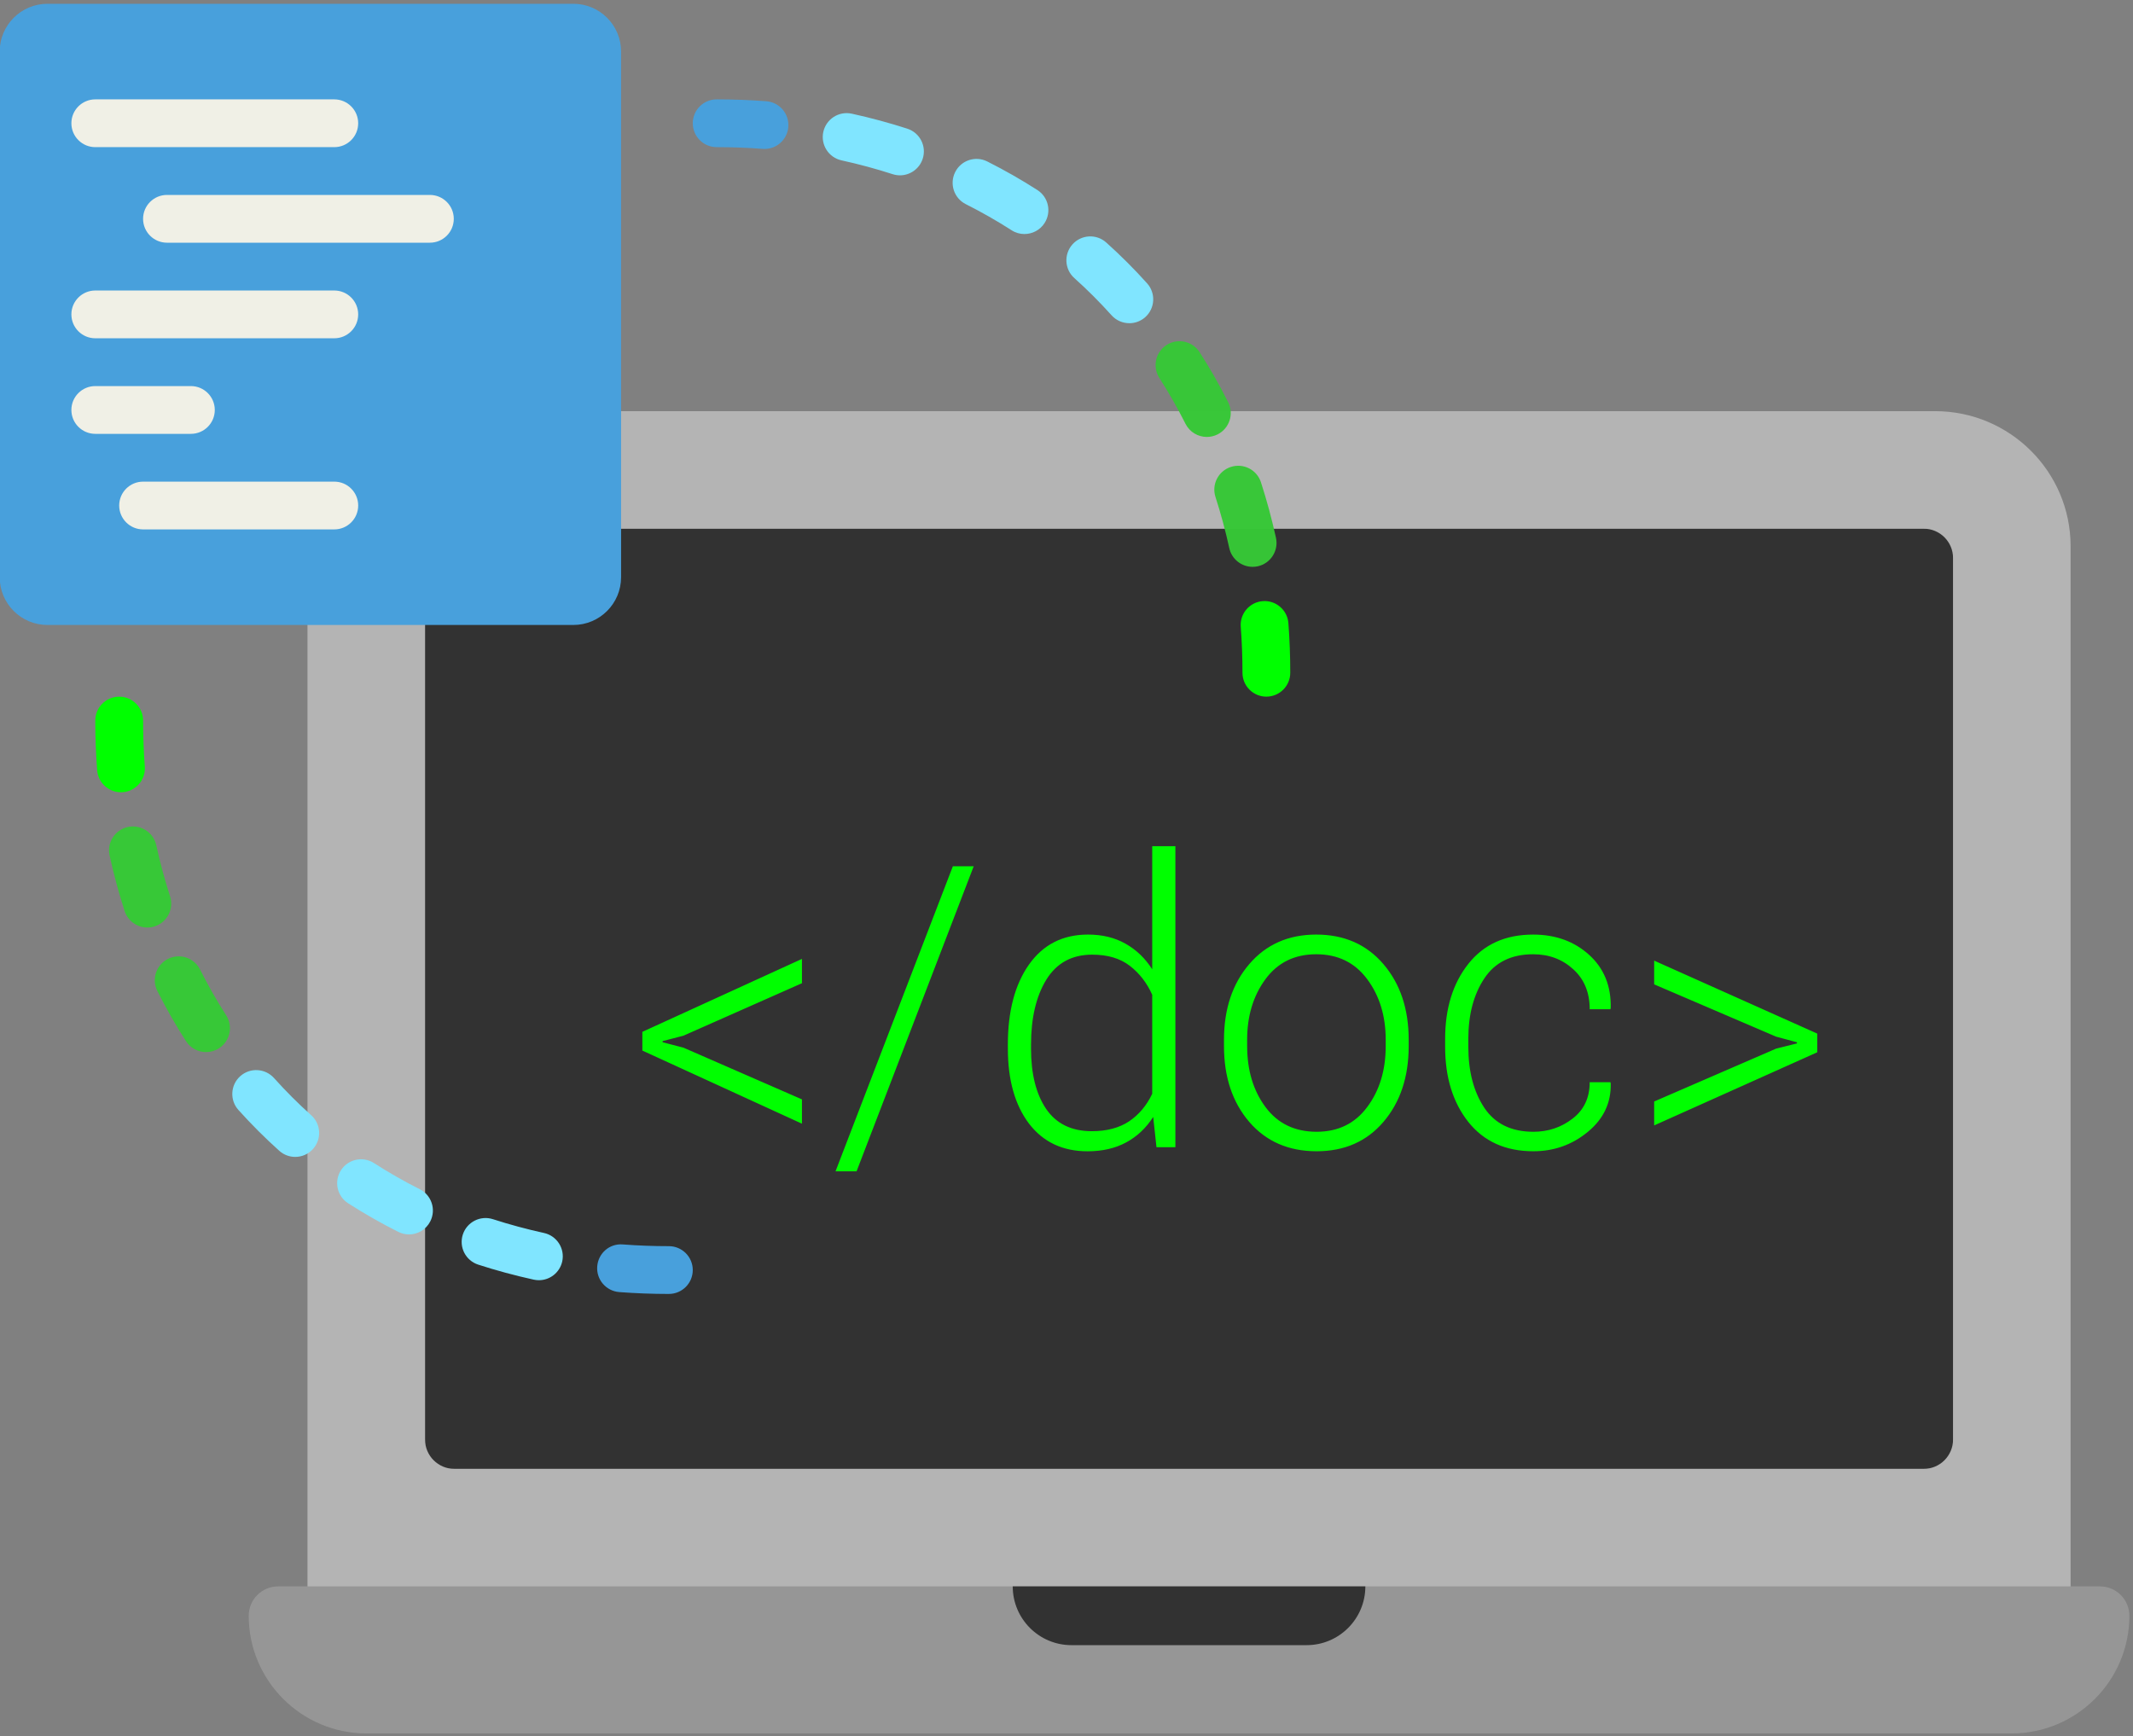 <?xml version="1.0" encoding="UTF-8" standalone="no"?>
<!-- Created with Inkscape (http://www.inkscape.org/) -->

<svg
   xmlns:dc="http://purl.org/dc/elements/1.1/"
   xmlns:cc="http://creativecommons.org/ns#"
   xmlns:rdf="http://www.w3.org/1999/02/22-rdf-syntax-ns#"
   xmlns:svg="http://www.w3.org/2000/svg"
   xmlns="http://www.w3.org/2000/svg"
   xmlns:sodipodi="http://sodipodi.sourceforge.net/DTD/sodipodi-0.dtd"
   xmlns:inkscape="http://www.inkscape.org/namespaces/inkscape"
   width="500"
   height="407"
   viewBox="0 0 132.292 107.685"
   version="1.1"
   id="svg10665"
   inkscape:version="0.92.2 (unknown)"
   sodipodi:docname="documentation.svg">
  <rect x="0" y="0" width="132.292" height="107.685" fill="#808080" stroke="none"/>
  <defs
     id="defs10659" />
  <sodipodi:namedview
     id="base"
     pagecolor="#ffffff"
     bordercolor="#666666"
     borderopacity="1.0"
     inkscape:pageopacity="0.0"
     inkscape:pageshadow="2"
     inkscape:zoom="0.98994949"
     inkscape:cx="236.97382"
     inkscape:cy="322.4301"
     inkscape:document-units="mm"
     inkscape:current-layer="text11329-0"
     showgrid="false"
     inkscape:window-width="1024"
     inkscape:window-height="713"
     inkscape:window-x="0"
     inkscape:window-y="27"
     inkscape:window-maximized="1"
     units="px" />
  <g
     inkscape:label="Camada 1"
     inkscape:groupmode="layer"
     id="layer1"
     transform="translate(0,-189.315)">
    <g
       id="g12171" />
    <g
       id="g12229"
       transform="matrix(0.883,0,0,0.883,-77.404,233.333)">
      <g
         id="g12114">
        <g
           inkscape:label="Camada 1"
           id="layer1-1-9"
           transform="translate(105.13,-224.915)">
          <g
             id="g10239-2"
             transform="translate(147.033,137.184)">
            <g
               inkscape:label="Camada 1"
               id="layer1-9-6"
               transform="translate(-147.033,-137.184)">
              <g
                 id="g900-6"
                 transform="matrix(0.258,0,0,0.258,0,186.377)">
                <g
                   id="g835-4">
                  <g
                     id="g940-9"
                     transform="matrix(1.024,0,0,1.024,551.727,-368.945)" />
                  <g
                     id="g942-5"
                     transform="matrix(1.024,0,0,1.024,551.727,-368.945)" />
                  <g
                     id="g944-0"
                     transform="matrix(1.024,0,0,1.024,551.727,-368.945)" />
                  <g
                     id="g946-4"
                     transform="matrix(1.024,0,0,1.024,551.727,-368.945)" />
                  <g
                     id="g948-8"
                     transform="matrix(1.024,0,0,1.024,551.727,-368.945)" />
                  <g
                     id="g950-7"
                     transform="matrix(1.024,0,0,1.024,551.727,-368.945)" />
                  <g
                     id="g952-1"
                     transform="matrix(1.024,0,0,1.024,551.727,-368.945)" />
                  <g
                     id="g954-7"
                     transform="matrix(1.024,0,0,1.024,551.727,-368.945)" />
                  <g
                     id="g956-2"
                     transform="matrix(1.024,0,0,1.024,551.727,-368.945)" />
                  <g
                     id="g958-7"
                     transform="matrix(1.024,0,0,1.024,551.727,-368.945)" />
                  <g
                     id="g960-2"
                     transform="matrix(1.024,0,0,1.024,551.727,-368.945)" />
                  <g
                     id="g962-2"
                     transform="matrix(1.024,0,0,1.024,551.727,-368.945)" />
                  <g
                     id="g964-6"
                     transform="matrix(1.024,0,0,1.024,551.727,-368.945)" />
                  <g
                     id="g966-1"
                     transform="matrix(1.024,0,0,1.024,551.727,-368.945)" />
                  <g
                     id="g968-0"
                     transform="matrix(1.024,0,0,1.024,551.727,-368.945)" />
                  <rect
                     x="48"
                     y="100.106"
                     style="fill:#323232;fill-opacity:1;stroke-width:1"
                     width="416.001"
                     height="256.001"
                     id="rect1013-61" />
                  <path
                     inkscape:connector-curvature="0"
                     style="fill:#b4b4b4;fill-opacity:1;stroke-width:1"
                     d="M 459.134,68.106 H 52.852 c -20.321,0 -36.852,16.493 -36.852,36.766 v 291.235 c 0,4.422 3.578,8 8,8 H 488.001 c 4.422,0 8,-3.578 8,-8 V 104.872 c 0,-20.273 -16.539,-36.766 -36.867,-36.766 z M 48,348.107 V 108.106 c 0,-4.418 3.582,-8 8,-8 H 456.001 c 4.418,0 8,3.582 8,8 v 240 c 0,4.418 -3.582,8 -8,8 H 56 c -4.418,0 -8,-3.582 -8,-8 z"
                     id="path1021-59" />
                  <path
                     inkscape:connector-curvature="0"
                     style="fill:#969696;fill-opacity:1;stroke-width:1"
                     d="M 504.001,388.107 H 8 C 3.578,388.107 0,391.685 0,396.107 v 0 c 0,17.664 14.367,32.031 32.031,32.031 H 479.969 c 17.664,0 32.031,-14.367 32.031,-32.031 v 0 c 0.001,-4.422 -3.577,-8 -7.999,-8 z"
                     id="path1025-4" />
                  <path
                     inkscape:connector-curvature="0"
                     style="fill:#323232;fill-opacity:1;stroke-width:1"
                     d="m 224,404.107 h 64 c 8.836,0 16,-7.164 16,-16 h -96 c 0,8.837 7.163,16 16,16 z"
                     id="path1111-90" />
                </g>
                <g
                   id="g837-9" />
                <g
                   id="g839-1" />
                <g
                   id="g841-7" />
                <g
                   id="g843-7" />
                <g
                   id="g845-1" />
                <g
                   id="g847-1" />
                <g
                   id="g849-5" />
                <g
                   id="g851-9" />
                <g
                   id="g853-7" />
                <g
                   id="g855-7" />
                <g
                   id="g857-6" />
                <g
                   id="g859-7" />
                <g
                   id="g861-3" />
                <g
                   id="g863-6" />
                <g
                   id="g865-5" />
              </g>
            </g>
          </g>
        </g>
        <path
           id="path11210-6"
           d="M 127.927,-5.946 H 90.996 c -1.855,0 -3.357,-1.502 -3.357,-3.357 V -46.228 c 0,-1.855 1.503,-3.357 3.357,-3.357 h 36.932 c 1.855,0 3.357,1.502 3.357,3.357 v 36.925 c 0,1.855 -1.502,3.357 -3.357,3.357"
           style="fill:#48a0dc;stroke-width:0.19"
           inkscape:connector-curvature="0" />
        <path
           inkscape:connector-curvature="0"
           style="fill:#00ff00;fill-opacity:1;stroke-width:0.19"
           d="m 176.61,-0.911 c -0.927,0 -1.679,-0.752 -1.679,-1.678 0,-1.081 -0.04,-2.168 -0.121,-3.231 -0.071,-0.925 0.621,-1.73 1.546,-1.801 0.923,-0.072 1.731,0.623 1.801,1.547 0.087,1.146 0.131,2.32 0.131,3.484 1.9e-4,0.927 -0.752,1.678 -1.679,1.678"
           id="path11212-3" />
        <path
           inkscape:connector-curvature="0"
           style="fill:#37c837;fill-opacity:0.976;stroke-width:0.19"
           d="m 172.43,-19.155 c -0.614,0 -1.207,-0.339 -1.502,-0.925 -0.551,-1.098 -1.168,-2.18 -1.833,-3.216 -0.5,-0.78 -0.274,-1.818 0.505,-2.32 0.779,-0.5 1.82,-0.275 2.32,0.507 0.729,1.133 1.405,2.318 2.009,3.521 0.416,0.827 0.081,1.838 -0.747,2.254 -0.242,0.121 -0.499,0.178 -0.752,0.178 m 3.213,9.126 c -0.772,0 -1.467,-0.535 -1.64,-1.321 -0.265,-1.215 -0.591,-2.422 -0.967,-3.585 -0.287,-0.881 0.198,-1.828 1.079,-2.113 0.885,-0.287 1.83,0.198 2.114,1.079 0.411,1.267 0.765,2.58 1.056,3.904 0.196,0.905 -0.378,1.799 -1.282,1.997 -0.121,0.027 -0.242,0.039 -0.359,0.039"
           id="path11214-9" />
        <path
           inkscape:connector-curvature="0"
           style="fill:#80e5ff;fill-opacity:1;stroke-width:0.19"
           d="m 150.874,-37.534 c -0.171,0 -0.346,-0.027 -0.517,-0.082 -1.162,-0.376 -2.369,-0.703 -3.586,-0.969 -0.907,-0.198 -1.479,-1.093 -1.282,-1.999 0.2,-0.905 1.091,-1.479 1.999,-1.281 1.323,0.289 2.637,0.645 3.903,1.054 0.881,0.285 1.367,1.232 1.079,2.115 -0.23,0.708 -0.888,1.162 -1.596,1.162 m 8.743,4.124 c -0.311,0 -0.625,-0.086 -0.905,-0.267 -1.029,-0.66 -2.11,-1.277 -3.215,-1.833 -0.828,-0.416 -1.162,-1.425 -0.744,-2.254 0.415,-0.827 1.422,-1.162 2.253,-0.744 1.209,0.608 2.394,1.284 3.52,2.007 0.781,0.5 1.006,1.539 0.505,2.32 -0.32,0.499 -0.861,0.77 -1.415,0.77 m 7.37,6.265 c -0.462,0 -0.92,-0.188 -1.251,-0.557 -0.824,-0.918 -1.704,-1.798 -2.614,-2.613 -0.69,-0.618 -0.747,-1.678 -0.129,-2.37 0.618,-0.688 1.679,-0.75 2.37,-0.129 1,0.896 1.967,1.861 2.872,2.87 0.618,0.69 0.561,1.751 -0.129,2.372 -0.32,0.286 -0.722,0.428 -1.12,0.428"
           id="path11216-4" />
        <path
           inkscape:connector-curvature="0"
           style="fill:#48a0dc;fill-opacity:1;stroke-width:0.19"
           d="m 141.359,-39.388 c -0.042,0 -0.086,-0.001 -0.129,-0.005 -1.063,-0.081 -2.149,-0.121 -3.23,-0.121 -0.928,0 -1.679,-0.752 -1.679,-1.678 0,-0.927 0.75,-1.678 1.679,-1.678 1.165,0 2.337,0.044 3.485,0.131 0.923,0.069 1.617,0.876 1.546,1.801 -0.065,0.881 -0.802,1.551 -1.672,1.551"
           id="path11218-8" />
        <path
           inkscape:connector-curvature="0"
           style="fill:#00ff00;fill-opacity:1;stroke-width:0.19"
           d="m 96.156,5.804 c -0.87,0 -1.607,-0.67 -1.672,-1.551 -0.087,-1.148 -0.131,-2.32 -0.131,-3.484 0,-0.928 0.752,-1.678 1.679,-1.678 0.927,0 1.679,0.75 1.679,1.678 0,1.081 0.04,2.167 0.121,3.229 0.071,0.925 -0.623,1.732 -1.546,1.801 -0.044,0.004 -0.087,0.005 -0.13,0.005"
           id="path11220-1" />
        <path
           inkscape:connector-curvature="0"
           style="fill:#37c837;stroke-width:0.19"
           d="m 98.009,15.309 c -0.708,0 -1.367,-0.453 -1.596,-1.162 -0.411,-1.267 -0.765,-2.58 -1.056,-3.904 -0.196,-0.906 0.378,-1.799 1.282,-1.997 0.905,-0.195 1.8,0.376 1.999,1.281 0.265,1.217 0.591,2.424 0.967,3.585 0.287,0.883 -0.198,1.829 -1.079,2.115 -0.171,0.056 -0.346,0.082 -0.517,0.082 m 4.126,8.75 c -0.552,0 -1.093,-0.272 -1.414,-0.772 -0.729,-1.135 -1.405,-2.32 -2.009,-3.521 -0.416,-0.829 -0.081,-1.838 0.747,-2.254 0.828,-0.414 1.836,-0.081 2.254,0.747 0.551,1.098 1.168,2.179 1.833,3.216 0.5,0.779 0.274,1.818 -0.505,2.318 -0.28,0.181 -0.594,0.267 -0.906,0.267"
           id="path11222-2" />
        <path
           inkscape:connector-curvature="0"
           style="fill:#80e5ff;stroke-width:0.19"
           d="m 108.397,31.422 c -0.398,0 -0.799,-0.141 -1.12,-0.428 -1,-0.898 -1.966,-1.863 -2.871,-2.87 -0.619,-0.69 -0.562,-1.752 0.128,-2.372 0.692,-0.619 1.751,-0.559 2.372,0.129 0.823,0.918 1.702,1.798 2.612,2.612 0.69,0.619 0.749,1.68 0.129,2.37 -0.331,0.371 -0.791,0.559 -1.251,0.559 m 7.991,5.445 c -0.253,0 -0.51,-0.059 -0.754,-0.18 -1.209,-0.609 -2.392,-1.284 -3.52,-2.007 -0.779,-0.5 -1.006,-1.539 -0.504,-2.32 0.499,-0.779 1.538,-1.007 2.318,-0.505 1.029,0.661 2.11,1.279 3.215,1.835 0.829,0.416 1.162,1.425 0.745,2.253 -0.294,0.586 -0.886,0.925 -1.501,0.925 m 9.126,3.216 c -0.119,0 -0.24,-0.014 -0.361,-0.039 -1.323,-0.29 -2.636,-0.645 -3.903,-1.056 -0.881,-0.285 -1.365,-1.232 -1.079,-2.113 0.285,-0.881 1.234,-1.363 2.114,-1.079 1.163,0.376 2.37,0.702 3.587,0.969 0.905,0.198 1.479,1.093 1.281,1.999 -0.173,0.784 -0.866,1.319 -1.638,1.319"
           id="path11224-9" />
        <path
           inkscape:connector-curvature="0"
           style="fill:#48a0dc;fill-opacity:1;stroke-width:0.19"
           d="m 134.642,41.049 c -1.165,0 -2.338,-0.044 -3.485,-0.131 -0.925,-0.071 -1.618,-0.876 -1.548,-1.801 0.071,-0.925 0.861,-1.626 1.801,-1.546 1.063,0.081 2.15,0.121 3.231,0.121 0.927,0 1.679,0.752 1.679,1.678 0,0.927 -0.752,1.678 -1.679,1.678"
           id="path11226-3" />
        <path
           inkscape:connector-curvature="0"
           style="fill:#f0f0e6;stroke-width:0.19;fill-opacity:1"
           d="M 111.14,-39.514 H 94.353 c -0.927,0 -1.679,-0.752 -1.679,-1.678 0,-0.927 0.752,-1.678 1.679,-1.678 h 16.787 c 0.927,0 1.679,0.752 1.679,1.678 0,0.927 -0.752,1.678 -1.679,1.678"
           id="path11238-9" />
        <path
           inkscape:connector-curvature="0"
           style="fill:#f0f0e6;fill-opacity:1;stroke-width:0.19"
           d="M 117.855,-32.801 H 99.389 c -0.927,0 -1.679,-0.752 -1.679,-1.678 0,-0.927 0.752,-1.678 1.679,-1.678 h 18.466 c 0.927,0 1.679,0.752 1.679,1.678 0,0.927 -0.752,1.678 -1.679,1.678"
           id="path11240-0" />
        <path
           inkscape:connector-curvature="0"
           style="fill:#f0f0e6;stroke-width:0.19;fill-opacity:1"
           d="M 111.14,-26.087 H 94.353 c -0.927,0 -1.679,-0.752 -1.679,-1.678 0,-0.927 0.752,-1.678 1.679,-1.678 h 16.787 c 0.927,0 1.679,0.752 1.679,1.678 0,0.927 -0.752,1.678 -1.679,1.678"
           id="path11242-8" />
        <path
           inkscape:connector-curvature="0"
           style="fill:#f0f0e6;stroke-width:0.19;fill-opacity:1"
           d="m 101.068,-19.373 h -6.715 c -0.927,0 -1.679,-0.752 -1.679,-1.678 0,-0.927 0.752,-1.678 1.679,-1.678 h 6.715 c 0.927,0 1.679,0.752 1.679,1.678 0,0.927 -0.752,1.678 -1.679,1.678"
           id="path11244-8" />
        <path
           inkscape:connector-curvature="0"
           style="fill:#f0f0e6;fill-opacity:1;stroke-width:0.19"
           d="M 111.14,-12.66 H 97.711 c -0.927,0 -1.679,-0.752 -1.679,-1.678 0,-0.927 0.752,-1.678 1.679,-1.678 h 13.43 c 0.927,0 1.679,0.752 1.679,1.678 -1.9e-4,0.927 -0.752,1.678 -1.679,1.678"
           id="path11246-5" />
        <g
           aria-label="&lt;/doc&gt;"
           transform="scale(1,1)"
           style="font-style:normal;font-variant:normal;font-weight:normal;font-stretch:normal;font-size:27.761px;line-height:15;font-family:Anurati;-inkscape-font-specification:Anurati;letter-spacing:0px;word-spacing:0px;fill:#00ff00;fill-opacity:1;stroke:none;stroke-width:4.164"
           id="text11329-0">
          <path
             id="path883"
             style="font-style:normal;font-variant:normal;font-weight:300;font-stretch:normal;font-family:Roboto;-inkscape-font-specification:'Roboto Light';fill:#00ff00;fill-opacity:1;stroke-width:4.164"
             d="m 203.848,19.301 v -1.667 l 11.454,5.124 v 1.315 l -11.454,5.137 v -1.681 l 8.567,-3.714 1.464,-0.366 v -0.081 l -1.464,-0.393 z m -8.486,10.356 q 1.559,0 2.752,-0.922 1.206,-0.922 1.206,-2.562 h 1.45 l 0.027,0.081 q 0.054,2.033 -1.6,3.402 -1.654,1.369 -3.836,1.369 -2.928,0 -4.568,-2.06 -1.627,-2.06 -1.627,-5.273 v -0.569 q 0,-3.199 1.627,-5.259 1.627,-2.06 4.555,-2.06 2.359,0 3.931,1.423 1.572,1.423 1.518,3.741 l -0.027,0.081 h -1.45 q 0,-1.762 -1.152,-2.806 -1.152,-1.057 -2.819,-1.057 -2.304,0 -3.429,1.694 -1.125,1.694 -1.125,4.243 v 0.569 q 0,2.589 1.125,4.283 1.125,1.681 3.443,1.681 z m -21.729,-6.466 q 0,-3.24 1.776,-5.314 1.776,-2.074 4.704,-2.074 2.941,0 4.717,2.074 1.776,2.074 1.776,5.314 v 0.447 q 0,3.253 -1.776,5.327 -1.762,2.06 -4.69,2.06 -2.955,0 -4.731,-2.06 -1.776,-2.074 -1.776,-5.327 z m 1.627,0.447 q 0,2.548 1.288,4.283 1.288,1.735 3.592,1.735 2.264,0 3.551,-1.735 1.301,-1.735 1.301,-4.283 v -0.447 q 0,-2.508 -1.301,-4.256 -1.301,-1.749 -3.579,-1.749 -2.277,0 -3.565,1.749 -1.288,1.749 -1.288,4.256 z m -16.808,-0.108 q 0,-3.511 1.478,-5.612 1.491,-2.115 4.148,-2.115 1.505,0 2.63,0.637 1.139,0.637 1.884,1.803 V 9.596 h 1.627 V 30.742 h -1.328 l -0.23,-2.128 q -0.746,1.166 -1.898,1.789 -1.152,0.624 -2.711,0.624 -2.63,0 -4.121,-1.952 -1.478,-1.966 -1.478,-5.259 z m 1.627,0.285 q 0,2.657 1.057,4.229 1.071,1.572 3.213,1.572 1.572,0 2.616,-0.691 1.044,-0.705 1.627,-1.938 v -6.954 q -0.556,-1.247 -1.572,-2.033 -1.017,-0.786 -2.643,-0.786 -2.142,0 -3.226,1.762 -1.071,1.749 -1.071,4.555 z m -12.254,8.621 h -1.478 l 8.242,-21.431 h 1.464 z m -12.159,-9.529 -1.464,0.38 v 0.081 l 1.464,0.38 8.323,3.633 v 1.708 l -11.21,-5.137 v -1.315 l 11.21,-5.124 v 1.708 z" />
        </g>
      </g>
    </g>
  </g>
  <style
     type="text/css"
     id="style10107">
	.st0{fill:none;stroke:#000000;stroke-linejoin:round;stroke-miterlimit:10;}
	.st1{fill:none;stroke:#000000;stroke-width:3;stroke-linejoin:round;stroke-miterlimit:10;}
</style>
  <style
     type="text/css"
     id="style10107-4">
	.st0{fill:none;stroke:#000000;stroke-linejoin:round;stroke-miterlimit:10;}
	.st1{fill:none;stroke:#000000;stroke-width:3;stroke-linejoin:round;stroke-miterlimit:10;}
</style>
  <style
     type="text/css"
     id="style10107-8">
	.st0{fill:none;stroke:#000000;stroke-linejoin:round;stroke-miterlimit:10;}
	.st1{fill:none;stroke:#000000;stroke-width:3;stroke-linejoin:round;stroke-miterlimit:10;}
</style>
</svg>
